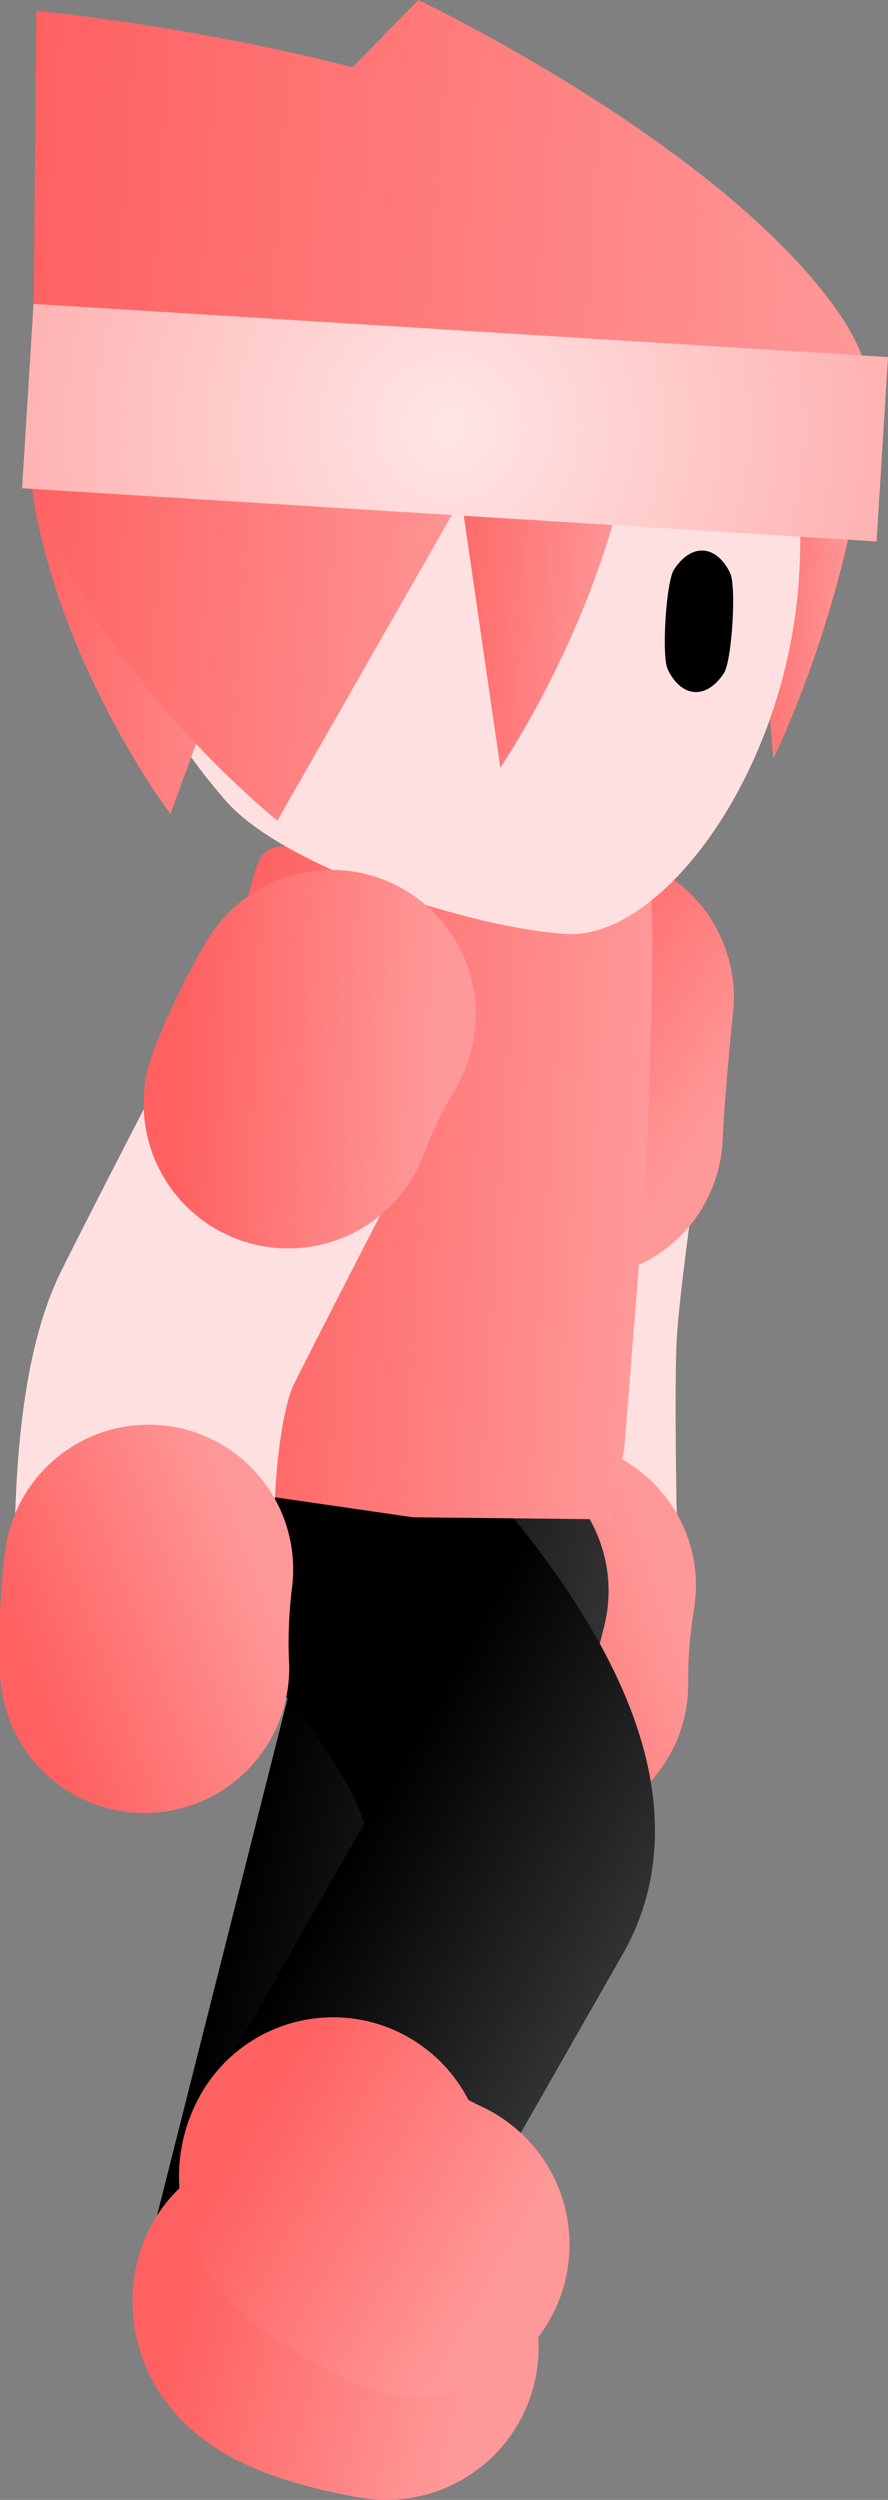 <svg version="1.1" xmlns="http://www.w3.org/2000/svg" xmlns:xlink="http://www.w3.org/1999/xlink" width="29.171" height="82.049" viewBox="0,0,29.171,82.049"><rect x="0" y="0" width="29.171" height="82.049" fill="#808080" stroke="none"/><defs><linearGradient x1="250.892" y1="158.457" x2="254.965" y2="158.71" gradientUnits="userSpaceOnUse" id="color-1"><stop offset="0" stop-color="#ff6161"/><stop offset="1" stop-color="#ff9999"/></linearGradient><linearGradient x1="242.274" y1="173.927" x2="249.403" y2="178.356" gradientUnits="userSpaceOnUse" id="color-2"><stop offset="0" stop-color="#ff6161"/><stop offset="1" stop-color="#ff9999"/></linearGradient><linearGradient x1="240.842" y1="195.081" x2="248.802" y2="192.423" gradientUnits="userSpaceOnUse" id="color-3"><stop offset="0" stop-color="#ff6161"/><stop offset="1" stop-color="#ff9999"/></linearGradient><linearGradient x1="234.417" y1="203.691" x2="243.429" y2="205.885" gradientUnits="userSpaceOnUse" id="color-4"><stop offset="0" stop-color="#000000"/><stop offset="1" stop-color="#313131"/></linearGradient><linearGradient x1="233.984" y1="211.732" x2="243.426" y2="214.03" gradientUnits="userSpaceOnUse" id="color-5"><stop offset="0" stop-color="#ff6161"/><stop offset="1" stop-color="#ff9999"/></linearGradient><linearGradient x1="239.221" y1="199.436" x2="247.318" y2="203.962" gradientUnits="userSpaceOnUse" id="color-6"><stop offset="0" stop-color="#000000"/><stop offset="1" stop-color="#313131"/></linearGradient><linearGradient x1="236.732" y1="206.925" x2="245.214" y2="211.666" gradientUnits="userSpaceOnUse" id="color-7"><stop offset="0" stop-color="#ff6161"/><stop offset="1" stop-color="#ff9999"/></linearGradient><linearGradient x1="234.301" y1="178.764" x2="248" y2="179.616" gradientUnits="userSpaceOnUse" id="color-8"><stop offset="0" stop-color="#ff6161"/><stop offset="1" stop-color="#ff9999"/></linearGradient><linearGradient x1="230.444" y1="157.621" x2="253.087" y2="159.03" gradientUnits="userSpaceOnUse" id="color-9"><stop offset="0" stop-color="#ffd499"/><stop offset="1" stop-color="#ffd599"/></linearGradient><linearGradient x1="228.358" y1="146.684" x2="255.794" y2="148.391" gradientUnits="userSpaceOnUse" id="color-10"><stop offset="0" stop-color="#ff6161"/><stop offset="1" stop-color="#ff9999"/></linearGradient><linearGradient x1="227.614" y1="147.168" x2="256.187" y2="148.945" gradientUnits="userSpaceOnUse" id="color-11"><stop offset="0" stop-color="#ff6161"/><stop offset="1" stop-color="#ff9999"/></linearGradient><linearGradient x1="240.958" y1="158.026" x2="247.384" y2="158.426" gradientUnits="userSpaceOnUse" id="color-12"><stop offset="0" stop-color="#ff6161"/><stop offset="1" stop-color="#ff9999"/></linearGradient><linearGradient x1="227.491" y1="159.151" x2="236.943" y2="159.739" gradientUnits="userSpaceOnUse" id="color-13"><stop offset="0" stop-color="#ff6161"/><stop offset="1" stop-color="#ff9999"/></linearGradient><linearGradient x1="227.491" y1="159.151" x2="243.098" y2="160.121" gradientUnits="userSpaceOnUse" id="color-14"><stop offset="0" stop-color="#ff6161"/><stop offset="1" stop-color="#ff9999"/></linearGradient><radialGradient cx="241.605" cy="154.123" r="14.061" gradientUnits="userSpaceOnUse" id="color-15"><stop offset="0" stop-color="#ffe6e6"/><stop offset="1" stop-color="#ffb3b3"/></radialGradient><linearGradient x1="232.822" y1="174.65" x2="241.204" y2="175.06" gradientUnits="userSpaceOnUse" id="color-16"><stop offset="0" stop-color="#ff6161"/><stop offset="1" stop-color="#ff9999"/></linearGradient><linearGradient x1="227.727" y1="194.705" x2="235.58" y2="191.745" gradientUnits="userSpaceOnUse" id="color-17"><stop offset="0" stop-color="#ff6161"/><stop offset="1" stop-color="#ff9999"/></linearGradient></defs><g transform="translate(-226.838,-140.093)"><g data-paper-data="{&quot;isPaintingLayer&quot;:true}" fill-rule="nonzero" stroke-linejoin="miter" stroke-miterlimit="10" stroke-dasharray="" stroke-dashoffset="0" style="mix-blend-mode: normal"><path d="M254.855,157.066c-0.916,4.508 -2.615,7.924 -2.615,7.924l-1.004,-12.051l3.824,-0.354c0,0 0.317,-0.997 0.244,0.607c-0.073,1.604 -0.199,2.65 -0.448,3.875z" data-paper-data="{&quot;index&quot;:null}" fill="url(#color-1)" stroke="none" stroke-width="0" stroke-linecap="butt"/><g fill="none" stroke-linecap="round"><path d="M244.938,195.093c0,0 -0.263,-8.916 -0.107,-11.378c0.185,-2.921 1.448,-10.835 1.448,-10.835" stroke="#ffe0e0" stroke-width="8.5"/><path d="M245.832,177.299c0.072,-1.689 0.364,-4.476 0.364,-4.476" stroke="url(#color-2)" stroke-width="9.5"/><path d="M244.695,195.37c-0.023,-1.69 0.255,-3.237 0.255,-3.237" stroke="url(#color-3)" stroke-width="9.5"/></g><g fill="none" stroke-linecap="round"><path d="M239.536,217.152c0,0 -3.597,-0.561 -3.326,-1.632c0.667,-2.639 1.931,-7.634 2.674,-10.576c1.059,-4.187 3.196,-12.64 3.196,-12.64" stroke="url(#color-4)" stroke-width="9.5"/><path d="M239.53,217.142c0,0 -3.597,-0.561 -3.326,-1.632" stroke="url(#color-5)" stroke-width="10"/></g><g fill="none" stroke-linecap="round"><path d="M238.453,191.144c0,0 6.878,6.944 4.737,10.695c-1.504,2.635 -4.058,7.111 -5.408,9.474c-0.547,0.959 2.768,2.463 2.768,2.463" stroke="url(#color-6)" stroke-width="9.5"/><path d="M240.547,213.765c0,0 -3.316,-1.504 -2.768,-2.463" stroke="url(#color-7)" stroke-width="10"/></g><path d="M235.314,168.413c0.397,-1.125 2.411,-0.186 2.411,-0.186l8.06,0.501c0,0 2.161,-0.578 2.4,0.485c0.24,1.063 -0.134,9.566 -0.134,9.566l-0.705,8.858l-0.452,2.323l-6.487,-0.068l-6.098,-0.883l-0.293,-2.706l0.347,-8.545c0,0 -0.254,-5.931 0.95,-9.347z" fill="url(#color-8)" stroke="#001966" stroke-width="0" stroke-linecap="butt"/><path d="M242.474,146.934c3.124,0.194 5.874,1.647 7.796,3.836c1.921,2.19 3.096,3.786 2.817,8.259c-0.401,6.442 -4.525,11.913 -7.648,11.718c-3.124,-0.194 -9.255,-2.174 -11.176,-4.363c-1.921,-2.19 -4.014,-5.622 -3.818,-8.764c0.195,-3.142 1.641,-5.911 3.819,-7.846c2.178,-1.934 5.087,-3.035 8.211,-2.841z" fill="#ffe0e0" stroke="url(#color-9)" stroke-width="0" stroke-linecap="butt"/><path d="M250.824,158.902c0.21,0.434 0.058,2.876 -0.204,3.281c-0.263,0.406 -0.605,0.645 -0.965,0.623c-0.36,-0.022 -0.669,-0.303 -0.88,-0.738c-0.21,-0.434 -0.058,-2.876 0.204,-3.281c0.263,-0.406 0.605,-0.645 0.965,-0.623c0.36,0.022 0.669,0.303 0.88,0.738z" data-paper-data="{&quot;index&quot;:null}" fill="#000000" stroke="none" stroke-width="1.301" stroke-linecap="butt"/><path d="M255.363,154.679c-0.291,1.815 -1.929,0.555 -1.929,0.555l-25.467,-2.259l12.612,-12.882c0,0 9.728,4.619 13.669,10.068c1.071,1.481 1.406,2.703 1.115,4.518z" fill="url(#color-10)" stroke="none" stroke-width="0" stroke-linecap="butt"/><path d="M255.821,154.838c-0.022,0.346 -1.01,0.76 -1.01,0.76l-26.891,-2.496l0.112,-12.648c0,0 9.106,0.804 16.591,3.855c6.42,2.617 11.403,7.228 11.198,10.527z" fill="url(#color-11)" stroke="none" stroke-width="0" stroke-linecap="butt"/><path d="M247.161,156.605c-1.311,4.955 -3.888,8.68 -3.888,8.68l-1.936,-13.348l6.016,-0.279c0,0 0.47,-1.092 0.402,0.678c-0.068,1.77 -0.236,2.923 -0.593,4.269z" data-paper-data="{&quot;index&quot;:null}" fill="url(#color-12)" stroke="none" stroke-width="0" stroke-linecap="butt"/><path d="M227.896,152.86c0.175,-1.823 0.692,-0.632 0.692,-0.632l8.746,1.219l-4.9,13.362c0,0 -3.188,-4.212 -4.335,-9.488c-0.311,-1.433 -0.378,-2.639 -0.203,-4.462z" data-paper-data="{&quot;index&quot;:null}" fill="url(#color-13)" stroke="none" stroke-width="0" stroke-linecap="butt"/><path d="M227.905,152.861c0.215,-1.82 1.115,-0.606 1.115,-0.606l14.469,1.575l-7.539,13.198c0,0 -5.427,-4.351 -7.529,-9.686c-0.571,-1.45 -0.73,-2.661 -0.515,-4.481z" data-paper-data="{&quot;index&quot;:null}" fill="url(#color-14)" stroke="none" stroke-width="0" stroke-linecap="butt"/><path d="M227.564,156.118l0.376,-6.051l28.069,1.746l-0.376,6.051z" fill="url(#color-15)" stroke="none" stroke-width="0" stroke-linecap="butt"/><g fill="none" stroke-linecap="round"><path d="M231.69,194.953c0,0 -0.65,-8.035 0.987,-11.3c1.679,-3.35 5.089,-9.887 5.089,-9.887" stroke="#ffe0e0" stroke-width="8.5"/><path d="M236.307,176.317c0.592,-1.583 1.412,-2.924 1.412,-2.924" stroke="url(#color-16)" stroke-width="9.5"/><path d="M231.588,194.847c-0.087,-1.688 0.131,-3.245 0.131,-3.245" stroke="url(#color-17)" stroke-width="9.5"/></g></g></g></svg><!--rotationCenter:13.16239201797623:39.906950135007776-->